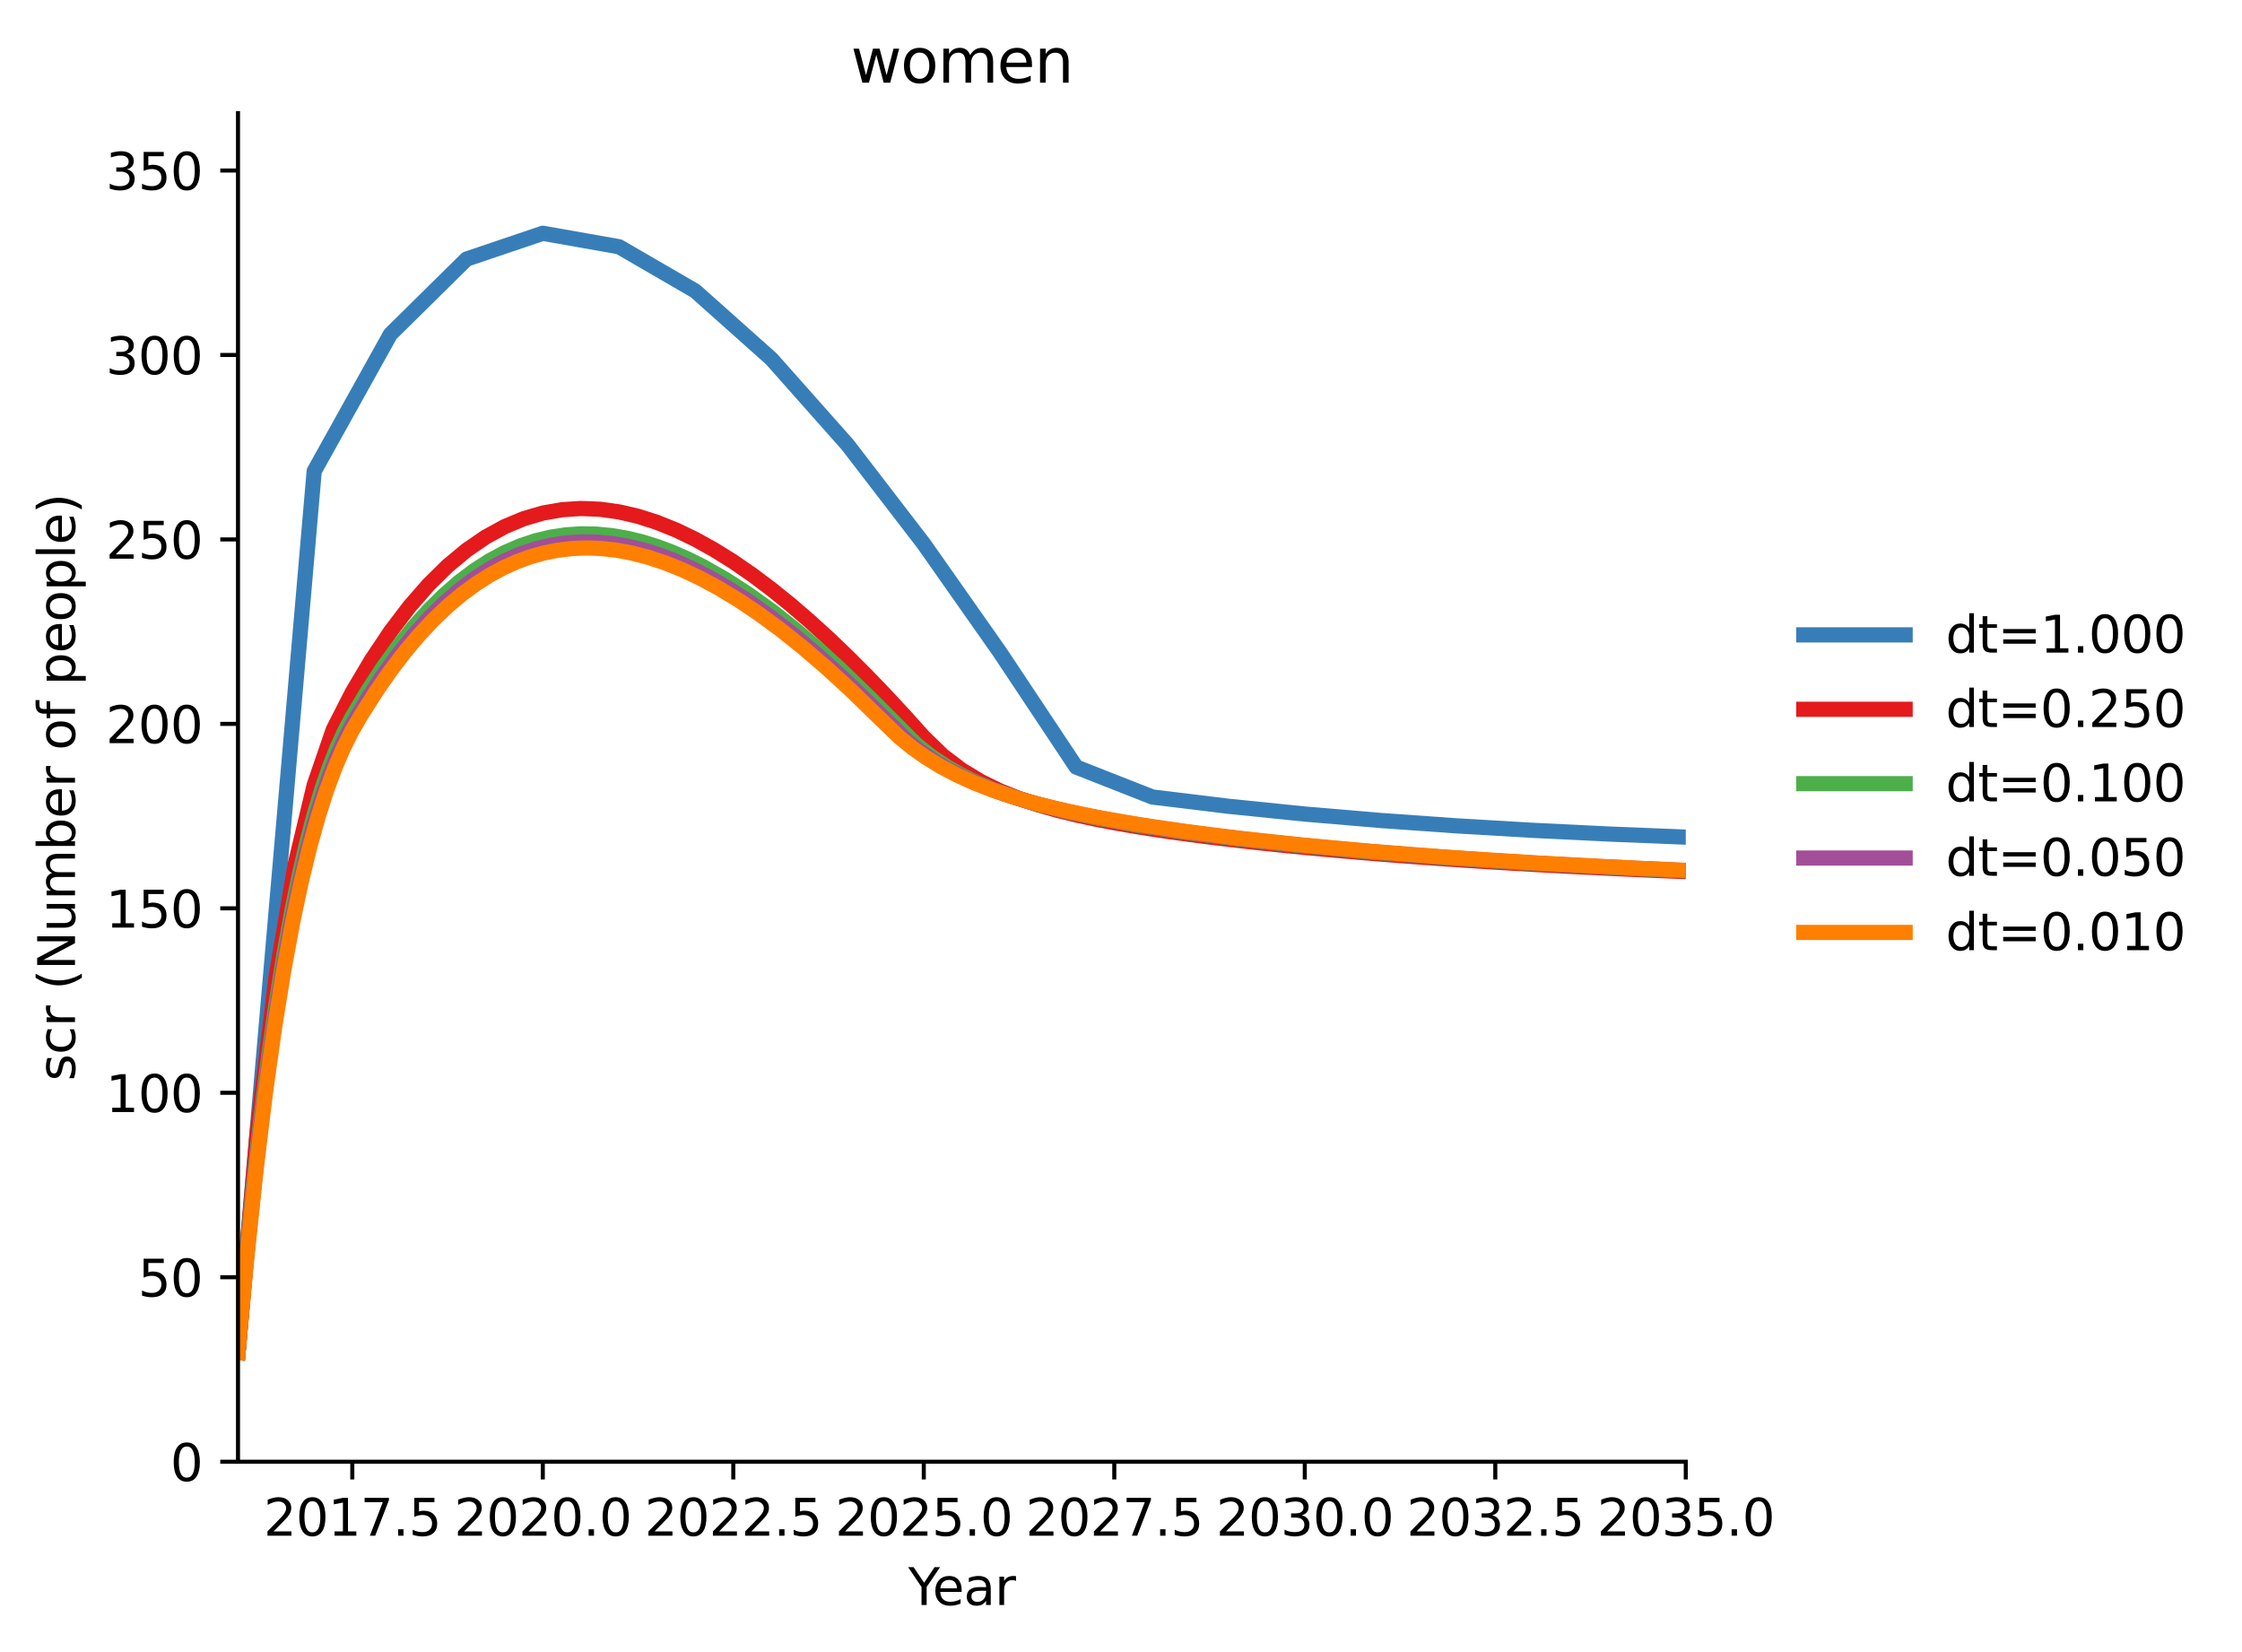 <?xml version="1.0" encoding="utf-8" standalone="no"?>
<!DOCTYPE svg PUBLIC "-//W3C//DTD SVG 1.1//EN"
  "http://www.w3.org/Graphics/SVG/1.1/DTD/svg11.dtd">
<svg xmlns:xlink="http://www.w3.org/1999/xlink" width="442.423pt" height="325.986pt" viewBox="0 0 442.423 325.986" xmlns="http://www.w3.org/2000/svg" version="1.1">
 <defs>
  <style type="text/css">*{stroke-linejoin: round; stroke-linecap: butt}</style>
 </defs>
 <g id="figure_1">
  <g id="patch_1">
   <path d="M 0 325.986 
L 442.423 325.986 
L 442.423 0 
L 0 0 
L 0 325.986 
z
" style="fill: none; opacity: 0"/>
  </g>
  <g id="axes_1">
   <g id="patch_2">
    <path d="M 46.966 288.43 
L 332.662 288.43 
L 332.662 22.318 
L 46.966 22.318 
L 46.966 288.43 
z
" style="fill: none; opacity: 0"/>
   </g>
   <g id="matplotlib.axis_1">
    <g id="xtick_1">
     <g id="line2d_1">
      <defs>
       <path id="mcb918f6d26" d="M 0 0 
L 0 3.5 
" style="stroke: #000000; stroke-width: 0.8"/>
      </defs>
      <g>
       <use xlink:href="#mcb918f6d26" x="69.521" y="288.43" style="stroke: #000000; stroke-width: 0.8"/>
      </g>
     </g>
     <g id="text_1">
      <!-- 2017.5 -->
      <g transform="translate(52.025 303.029) scale(0.1 -0.1)">
       <defs>
        <path id="DejaVuSans-32" d="M 1228 531 
L 3431 531 
L 3431 0 
L 469 0 
L 469 531 
Q 828 903 1448 1529 
Q 2069 2156 2228 2338 
Q 2531 2678 2651 2914 
Q 2772 3150 2772 3378 
Q 2772 3750 2511 3984 
Q 2250 4219 1831 4219 
Q 1534 4219 1204 4116 
Q 875 4013 500 3803 
L 500 4441 
Q 881 4594 1212 4672 
Q 1544 4750 1819 4750 
Q 2544 4750 2975 4387 
Q 3406 4025 3406 3419 
Q 3406 3131 3298 2873 
Q 3191 2616 2906 2266 
Q 2828 2175 2409 1742 
Q 1991 1309 1228 531 
z
" transform="scale(0.016)"/>
        <path id="DejaVuSans-30" d="M 2034 4250 
Q 1547 4250 1301 3770 
Q 1056 3291 1056 2328 
Q 1056 1369 1301 889 
Q 1547 409 2034 409 
Q 2525 409 2770 889 
Q 3016 1369 3016 2328 
Q 3016 3291 2770 3770 
Q 2525 4250 2034 4250 
z
M 2034 4750 
Q 2819 4750 3233 4129 
Q 3647 3509 3647 2328 
Q 3647 1150 3233 529 
Q 2819 -91 2034 -91 
Q 1250 -91 836 529 
Q 422 1150 422 2328 
Q 422 3509 836 4129 
Q 1250 4750 2034 4750 
z
" transform="scale(0.016)"/>
        <path id="DejaVuSans-31" d="M 794 531 
L 1825 531 
L 1825 4091 
L 703 3866 
L 703 4441 
L 1819 4666 
L 2450 4666 
L 2450 531 
L 3481 531 
L 3481 0 
L 794 0 
L 794 531 
z
" transform="scale(0.016)"/>
        <path id="DejaVuSans-37" d="M 525 4666 
L 3525 4666 
L 3525 4397 
L 1831 0 
L 1172 0 
L 2766 4134 
L 525 4134 
L 525 4666 
z
" transform="scale(0.016)"/>
        <path id="DejaVuSans-2e" d="M 684 794 
L 1344 794 
L 1344 0 
L 684 0 
L 684 794 
z
" transform="scale(0.016)"/>
        <path id="DejaVuSans-35" d="M 691 4666 
L 3169 4666 
L 3169 4134 
L 1269 4134 
L 1269 2991 
Q 1406 3038 1543 3061 
Q 1681 3084 1819 3084 
Q 2600 3084 3056 2656 
Q 3513 2228 3513 1497 
Q 3513 744 3044 326 
Q 2575 -91 1722 -91 
Q 1428 -91 1123 -41 
Q 819 9 494 109 
L 494 744 
Q 775 591 1075 516 
Q 1375 441 1709 441 
Q 2250 441 2565 725 
Q 2881 1009 2881 1497 
Q 2881 1984 2565 2268 
Q 2250 2553 1709 2553 
Q 1456 2553 1204 2497 
Q 953 2441 691 2322 
L 691 4666 
z
" transform="scale(0.016)"/>
       </defs>
       <use xlink:href="#DejaVuSans-32"/>
       <use xlink:href="#DejaVuSans-30" x="63.623"/>
       <use xlink:href="#DejaVuSans-31" x="127.246"/>
       <use xlink:href="#DejaVuSans-37" x="190.869"/>
       <use xlink:href="#DejaVuSans-2e" x="254.492"/>
       <use xlink:href="#DejaVuSans-35" x="286.279"/>
      </g>
     </g>
    </g>
    <g id="xtick_2">
     <g id="line2d_2">
      <g>
       <use xlink:href="#mcb918f6d26" x="107.112" y="288.43" style="stroke: #000000; stroke-width: 0.8"/>
      </g>
     </g>
     <g id="text_2">
      <!-- 2020.0 -->
      <g transform="translate(89.617 303.029) scale(0.1 -0.1)">
       <use xlink:href="#DejaVuSans-32"/>
       <use xlink:href="#DejaVuSans-30" x="63.623"/>
       <use xlink:href="#DejaVuSans-32" x="127.246"/>
       <use xlink:href="#DejaVuSans-30" x="190.869"/>
       <use xlink:href="#DejaVuSans-2e" x="254.492"/>
       <use xlink:href="#DejaVuSans-30" x="286.279"/>
      </g>
     </g>
    </g>
    <g id="xtick_3">
     <g id="line2d_3">
      <g>
       <use xlink:href="#mcb918f6d26" x="144.704" y="288.43" style="stroke: #000000; stroke-width: 0.8"/>
      </g>
     </g>
     <g id="text_3">
      <!-- 2022.5 -->
      <g transform="translate(127.208 303.029) scale(0.1 -0.1)">
       <use xlink:href="#DejaVuSans-32"/>
       <use xlink:href="#DejaVuSans-30" x="63.623"/>
       <use xlink:href="#DejaVuSans-32" x="127.246"/>
       <use xlink:href="#DejaVuSans-32" x="190.869"/>
       <use xlink:href="#DejaVuSans-2e" x="254.492"/>
       <use xlink:href="#DejaVuSans-35" x="286.279"/>
      </g>
     </g>
    </g>
    <g id="xtick_4">
     <g id="line2d_4">
      <g>
       <use xlink:href="#mcb918f6d26" x="182.295" y="288.43" style="stroke: #000000; stroke-width: 0.8"/>
      </g>
     </g>
     <g id="text_4">
      <!-- 2025.0 -->
      <g transform="translate(164.8 303.029) scale(0.1 -0.1)">
       <use xlink:href="#DejaVuSans-32"/>
       <use xlink:href="#DejaVuSans-30" x="63.623"/>
       <use xlink:href="#DejaVuSans-32" x="127.246"/>
       <use xlink:href="#DejaVuSans-35" x="190.869"/>
       <use xlink:href="#DejaVuSans-2e" x="254.492"/>
       <use xlink:href="#DejaVuSans-30" x="286.279"/>
      </g>
     </g>
    </g>
    <g id="xtick_5">
     <g id="line2d_5">
      <g>
       <use xlink:href="#mcb918f6d26" x="219.887" y="288.43" style="stroke: #000000; stroke-width: 0.8"/>
      </g>
     </g>
     <g id="text_5">
      <!-- 2027.5 -->
      <g transform="translate(202.392 303.029) scale(0.1 -0.1)">
       <use xlink:href="#DejaVuSans-32"/>
       <use xlink:href="#DejaVuSans-30" x="63.623"/>
       <use xlink:href="#DejaVuSans-32" x="127.246"/>
       <use xlink:href="#DejaVuSans-37" x="190.869"/>
       <use xlink:href="#DejaVuSans-2e" x="254.492"/>
       <use xlink:href="#DejaVuSans-35" x="286.279"/>
      </g>
     </g>
    </g>
    <g id="xtick_6">
     <g id="line2d_6">
      <g>
       <use xlink:href="#mcb918f6d26" x="257.478" y="288.43" style="stroke: #000000; stroke-width: 0.8"/>
      </g>
     </g>
     <g id="text_6">
      <!-- 2030.0 -->
      <g transform="translate(239.983 303.029) scale(0.1 -0.1)">
       <defs>
        <path id="DejaVuSans-33" d="M 2597 2516 
Q 3050 2419 3304 2112 
Q 3559 1806 3559 1356 
Q 3559 666 3084 287 
Q 2609 -91 1734 -91 
Q 1441 -91 1130 -33 
Q 819 25 488 141 
L 488 750 
Q 750 597 1062 519 
Q 1375 441 1716 441 
Q 2309 441 2620 675 
Q 2931 909 2931 1356 
Q 2931 1769 2642 2001 
Q 2353 2234 1838 2234 
L 1294 2234 
L 1294 2753 
L 1863 2753 
Q 2328 2753 2575 2939 
Q 2822 3125 2822 3475 
Q 2822 3834 2567 4026 
Q 2313 4219 1838 4219 
Q 1578 4219 1281 4162 
Q 984 4106 628 3988 
L 628 4550 
Q 988 4650 1302 4700 
Q 1616 4750 1894 4750 
Q 2613 4750 3031 4423 
Q 3450 4097 3450 3541 
Q 3450 3153 3228 2886 
Q 3006 2619 2597 2516 
z
" transform="scale(0.016)"/>
       </defs>
       <use xlink:href="#DejaVuSans-32"/>
       <use xlink:href="#DejaVuSans-30" x="63.623"/>
       <use xlink:href="#DejaVuSans-33" x="127.246"/>
       <use xlink:href="#DejaVuSans-30" x="190.869"/>
       <use xlink:href="#DejaVuSans-2e" x="254.492"/>
       <use xlink:href="#DejaVuSans-30" x="286.279"/>
      </g>
     </g>
    </g>
    <g id="xtick_7">
     <g id="line2d_7">
      <g>
       <use xlink:href="#mcb918f6d26" x="295.07" y="288.43" style="stroke: #000000; stroke-width: 0.8"/>
      </g>
     </g>
     <g id="text_7">
      <!-- 2032.5 -->
      <g transform="translate(277.575 303.029) scale(0.1 -0.1)">
       <use xlink:href="#DejaVuSans-32"/>
       <use xlink:href="#DejaVuSans-30" x="63.623"/>
       <use xlink:href="#DejaVuSans-33" x="127.246"/>
       <use xlink:href="#DejaVuSans-32" x="190.869"/>
       <use xlink:href="#DejaVuSans-2e" x="254.492"/>
       <use xlink:href="#DejaVuSans-35" x="286.279"/>
      </g>
     </g>
    </g>
    <g id="xtick_8">
     <g id="line2d_8">
      <g>
       <use xlink:href="#mcb918f6d26" x="332.662" y="288.43" style="stroke: #000000; stroke-width: 0.8"/>
      </g>
     </g>
     <g id="text_8">
      <!-- 2035.0 -->
      <g transform="translate(315.166 303.029) scale(0.1 -0.1)">
       <use xlink:href="#DejaVuSans-32"/>
       <use xlink:href="#DejaVuSans-30" x="63.623"/>
       <use xlink:href="#DejaVuSans-33" x="127.246"/>
       <use xlink:href="#DejaVuSans-35" x="190.869"/>
       <use xlink:href="#DejaVuSans-2e" x="254.492"/>
       <use xlink:href="#DejaVuSans-30" x="286.279"/>
      </g>
     </g>
    </g>
    <g id="text_9">
     <!-- Year -->
     <g transform="translate(179.226 316.707) scale(0.1 -0.1)">
      <defs>
       <path id="DejaVuSans-59" d="M -13 4666 
L 666 4666 
L 1959 2747 
L 3244 4666 
L 3922 4666 
L 2272 2222 
L 2272 0 
L 1638 0 
L 1638 2222 
L -13 4666 
z
" transform="scale(0.016)"/>
       <path id="DejaVuSans-65" d="M 3597 1894 
L 3597 1613 
L 953 1613 
Q 991 1019 1311 708 
Q 1631 397 2203 397 
Q 2534 397 2845 478 
Q 3156 559 3463 722 
L 3463 178 
Q 3153 47 2828 -22 
Q 2503 -91 2169 -91 
Q 1331 -91 842 396 
Q 353 884 353 1716 
Q 353 2575 817 3079 
Q 1281 3584 2069 3584 
Q 2775 3584 3186 3129 
Q 3597 2675 3597 1894 
z
M 3022 2063 
Q 3016 2534 2758 2815 
Q 2500 3097 2075 3097 
Q 1594 3097 1305 2825 
Q 1016 2553 972 2059 
L 3022 2063 
z
" transform="scale(0.016)"/>
       <path id="DejaVuSans-61" d="M 2194 1759 
Q 1497 1759 1228 1600 
Q 959 1441 959 1056 
Q 959 750 1161 570 
Q 1363 391 1709 391 
Q 2188 391 2477 730 
Q 2766 1069 2766 1631 
L 2766 1759 
L 2194 1759 
z
M 3341 1997 
L 3341 0 
L 2766 0 
L 2766 531 
Q 2569 213 2275 61 
Q 1981 -91 1556 -91 
Q 1019 -91 701 211 
Q 384 513 384 1019 
Q 384 1609 779 1909 
Q 1175 2209 1959 2209 
L 2766 2209 
L 2766 2266 
Q 2766 2663 2505 2880 
Q 2244 3097 1772 3097 
Q 1472 3097 1187 3025 
Q 903 2953 641 2809 
L 641 3341 
Q 956 3463 1253 3523 
Q 1550 3584 1831 3584 
Q 2591 3584 2966 3190 
Q 3341 2797 3341 1997 
z
" transform="scale(0.016)"/>
       <path id="DejaVuSans-72" d="M 2631 2963 
Q 2534 3019 2420 3045 
Q 2306 3072 2169 3072 
Q 1681 3072 1420 2755 
Q 1159 2438 1159 1844 
L 1159 0 
L 581 0 
L 581 3500 
L 1159 3500 
L 1159 2956 
Q 1341 3275 1631 3429 
Q 1922 3584 2338 3584 
Q 2397 3584 2469 3576 
Q 2541 3569 2628 3553 
L 2631 2963 
z
" transform="scale(0.016)"/>
      </defs>
      <use xlink:href="#DejaVuSans-59"/>
      <use xlink:href="#DejaVuSans-65" x="47.834"/>
      <use xlink:href="#DejaVuSans-61" x="109.357"/>
      <use xlink:href="#DejaVuSans-72" x="170.637"/>
     </g>
    </g>
   </g>
   <g id="matplotlib.axis_2">
    <g id="ytick_1">
     <g id="line2d_9">
      <defs>
       <path id="ma12ff3d367" d="M 0 0 
L -3.5 0 
" style="stroke: #000000; stroke-width: 0.8"/>
      </defs>
      <g>
       <use xlink:href="#ma12ff3d367" x="46.966" y="288.43" style="stroke: #000000; stroke-width: 0.8"/>
      </g>
     </g>
     <g id="text_10">
      <!-- 0 -->
      <g transform="translate(33.603 292.229) scale(0.1 -0.1)">
       <use xlink:href="#DejaVuSans-30"/>
      </g>
     </g>
    </g>
    <g id="ytick_2">
     <g id="line2d_10">
      <g>
       <use xlink:href="#ma12ff3d367" x="46.966" y="252.032" style="stroke: #000000; stroke-width: 0.8"/>
      </g>
     </g>
     <g id="text_11">
      <!-- 50 -->
      <g transform="translate(27.241 255.831) scale(0.1 -0.1)">
       <use xlink:href="#DejaVuSans-35"/>
       <use xlink:href="#DejaVuSans-30" x="63.623"/>
      </g>
     </g>
    </g>
    <g id="ytick_3">
     <g id="line2d_11">
      <g>
       <use xlink:href="#ma12ff3d367" x="46.966" y="215.634" style="stroke: #000000; stroke-width: 0.8"/>
      </g>
     </g>
     <g id="text_12">
      <!-- 100 -->
      <g transform="translate(20.878 219.433) scale(0.1 -0.1)">
       <use xlink:href="#DejaVuSans-31"/>
       <use xlink:href="#DejaVuSans-30" x="63.623"/>
       <use xlink:href="#DejaVuSans-30" x="127.246"/>
      </g>
     </g>
    </g>
    <g id="ytick_4">
     <g id="line2d_12">
      <g>
       <use xlink:href="#ma12ff3d367" x="46.966" y="179.236" style="stroke: #000000; stroke-width: 0.8"/>
      </g>
     </g>
     <g id="text_13">
      <!-- 150 -->
      <g transform="translate(20.878 183.035) scale(0.1 -0.1)">
       <use xlink:href="#DejaVuSans-31"/>
       <use xlink:href="#DejaVuSans-35" x="63.623"/>
       <use xlink:href="#DejaVuSans-30" x="127.246"/>
      </g>
     </g>
    </g>
    <g id="ytick_5">
     <g id="line2d_13">
      <g>
       <use xlink:href="#ma12ff3d367" x="46.966" y="142.838" style="stroke: #000000; stroke-width: 0.8"/>
      </g>
     </g>
     <g id="text_14">
      <!-- 200 -->
      <g transform="translate(20.878 146.637) scale(0.1 -0.1)">
       <use xlink:href="#DejaVuSans-32"/>
       <use xlink:href="#DejaVuSans-30" x="63.623"/>
       <use xlink:href="#DejaVuSans-30" x="127.246"/>
      </g>
     </g>
    </g>
    <g id="ytick_6">
     <g id="line2d_14">
      <g>
       <use xlink:href="#ma12ff3d367" x="46.966" y="106.439" style="stroke: #000000; stroke-width: 0.8"/>
      </g>
     </g>
     <g id="text_15">
      <!-- 250 -->
      <g transform="translate(20.878 110.239) scale(0.1 -0.1)">
       <use xlink:href="#DejaVuSans-32"/>
       <use xlink:href="#DejaVuSans-35" x="63.623"/>
       <use xlink:href="#DejaVuSans-30" x="127.246"/>
      </g>
     </g>
    </g>
    <g id="ytick_7">
     <g id="line2d_15">
      <g>
       <use xlink:href="#ma12ff3d367" x="46.966" y="70.041" style="stroke: #000000; stroke-width: 0.8"/>
      </g>
     </g>
     <g id="text_16">
      <!-- 300 -->
      <g transform="translate(20.878 73.841) scale(0.1 -0.1)">
       <use xlink:href="#DejaVuSans-33"/>
       <use xlink:href="#DejaVuSans-30" x="63.623"/>
       <use xlink:href="#DejaVuSans-30" x="127.246"/>
      </g>
     </g>
    </g>
    <g id="ytick_8">
     <g id="line2d_16">
      <g>
       <use xlink:href="#ma12ff3d367" x="46.966" y="33.643" style="stroke: #000000; stroke-width: 0.8"/>
      </g>
     </g>
     <g id="text_17">
      <!-- 350 -->
      <g transform="translate(20.878 37.442) scale(0.1 -0.1)">
       <use xlink:href="#DejaVuSans-33"/>
       <use xlink:href="#DejaVuSans-35" x="63.623"/>
       <use xlink:href="#DejaVuSans-30" x="127.246"/>
      </g>
     </g>
    </g>
    <g id="text_18">
     <!-- scr (Number of people) -->
     <g transform="translate(14.798 213.308) rotate(-90) scale(0.1 -0.1)">
      <defs>
       <path id="DejaVuSans-73" d="M 2834 3397 
L 2834 2853 
Q 2591 2978 2328 3040 
Q 2066 3103 1784 3103 
Q 1356 3103 1142 2972 
Q 928 2841 928 2578 
Q 928 2378 1081 2264 
Q 1234 2150 1697 2047 
L 1894 2003 
Q 2506 1872 2764 1633 
Q 3022 1394 3022 966 
Q 3022 478 2636 193 
Q 2250 -91 1575 -91 
Q 1294 -91 989 -36 
Q 684 19 347 128 
L 347 722 
Q 666 556 975 473 
Q 1284 391 1588 391 
Q 1994 391 2212 530 
Q 2431 669 2431 922 
Q 2431 1156 2273 1281 
Q 2116 1406 1581 1522 
L 1381 1569 
Q 847 1681 609 1914 
Q 372 2147 372 2553 
Q 372 3047 722 3315 
Q 1072 3584 1716 3584 
Q 2034 3584 2315 3537 
Q 2597 3491 2834 3397 
z
" transform="scale(0.016)"/>
       <path id="DejaVuSans-63" d="M 3122 3366 
L 3122 2828 
Q 2878 2963 2633 3030 
Q 2388 3097 2138 3097 
Q 1578 3097 1268 2742 
Q 959 2388 959 1747 
Q 959 1106 1268 751 
Q 1578 397 2138 397 
Q 2388 397 2633 464 
Q 2878 531 3122 666 
L 3122 134 
Q 2881 22 2623 -34 
Q 2366 -91 2075 -91 
Q 1284 -91 818 406 
Q 353 903 353 1747 
Q 353 2603 823 3093 
Q 1294 3584 2113 3584 
Q 2378 3584 2631 3529 
Q 2884 3475 3122 3366 
z
" transform="scale(0.016)"/>
       <path id="DejaVuSans-20" transform="scale(0.016)"/>
       <path id="DejaVuSans-28" d="M 1984 4856 
Q 1566 4138 1362 3434 
Q 1159 2731 1159 2009 
Q 1159 1288 1364 580 
Q 1569 -128 1984 -844 
L 1484 -844 
Q 1016 -109 783 600 
Q 550 1309 550 2009 
Q 550 2706 781 3412 
Q 1013 4119 1484 4856 
L 1984 4856 
z
" transform="scale(0.016)"/>
       <path id="DejaVuSans-4e" d="M 628 4666 
L 1478 4666 
L 3547 763 
L 3547 4666 
L 4159 4666 
L 4159 0 
L 3309 0 
L 1241 3903 
L 1241 0 
L 628 0 
L 628 4666 
z
" transform="scale(0.016)"/>
       <path id="DejaVuSans-75" d="M 544 1381 
L 544 3500 
L 1119 3500 
L 1119 1403 
Q 1119 906 1312 657 
Q 1506 409 1894 409 
Q 2359 409 2629 706 
Q 2900 1003 2900 1516 
L 2900 3500 
L 3475 3500 
L 3475 0 
L 2900 0 
L 2900 538 
Q 2691 219 2414 64 
Q 2138 -91 1772 -91 
Q 1169 -91 856 284 
Q 544 659 544 1381 
z
M 1991 3584 
L 1991 3584 
z
" transform="scale(0.016)"/>
       <path id="DejaVuSans-6d" d="M 3328 2828 
Q 3544 3216 3844 3400 
Q 4144 3584 4550 3584 
Q 5097 3584 5394 3201 
Q 5691 2819 5691 2113 
L 5691 0 
L 5113 0 
L 5113 2094 
Q 5113 2597 4934 2840 
Q 4756 3084 4391 3084 
Q 3944 3084 3684 2787 
Q 3425 2491 3425 1978 
L 3425 0 
L 2847 0 
L 2847 2094 
Q 2847 2600 2669 2842 
Q 2491 3084 2119 3084 
Q 1678 3084 1418 2786 
Q 1159 2488 1159 1978 
L 1159 0 
L 581 0 
L 581 3500 
L 1159 3500 
L 1159 2956 
Q 1356 3278 1631 3431 
Q 1906 3584 2284 3584 
Q 2666 3584 2933 3390 
Q 3200 3197 3328 2828 
z
" transform="scale(0.016)"/>
       <path id="DejaVuSans-62" d="M 3116 1747 
Q 3116 2381 2855 2742 
Q 2594 3103 2138 3103 
Q 1681 3103 1420 2742 
Q 1159 2381 1159 1747 
Q 1159 1113 1420 752 
Q 1681 391 2138 391 
Q 2594 391 2855 752 
Q 3116 1113 3116 1747 
z
M 1159 2969 
Q 1341 3281 1617 3432 
Q 1894 3584 2278 3584 
Q 2916 3584 3314 3078 
Q 3713 2572 3713 1747 
Q 3713 922 3314 415 
Q 2916 -91 2278 -91 
Q 1894 -91 1617 61 
Q 1341 213 1159 525 
L 1159 0 
L 581 0 
L 581 4863 
L 1159 4863 
L 1159 2969 
z
" transform="scale(0.016)"/>
       <path id="DejaVuSans-6f" d="M 1959 3097 
Q 1497 3097 1228 2736 
Q 959 2375 959 1747 
Q 959 1119 1226 758 
Q 1494 397 1959 397 
Q 2419 397 2687 759 
Q 2956 1122 2956 1747 
Q 2956 2369 2687 2733 
Q 2419 3097 1959 3097 
z
M 1959 3584 
Q 2709 3584 3137 3096 
Q 3566 2609 3566 1747 
Q 3566 888 3137 398 
Q 2709 -91 1959 -91 
Q 1206 -91 779 398 
Q 353 888 353 1747 
Q 353 2609 779 3096 
Q 1206 3584 1959 3584 
z
" transform="scale(0.016)"/>
       <path id="DejaVuSans-66" d="M 2375 4863 
L 2375 4384 
L 1825 4384 
Q 1516 4384 1395 4259 
Q 1275 4134 1275 3809 
L 1275 3500 
L 2222 3500 
L 2222 3053 
L 1275 3053 
L 1275 0 
L 697 0 
L 697 3053 
L 147 3053 
L 147 3500 
L 697 3500 
L 697 3744 
Q 697 4328 969 4595 
Q 1241 4863 1831 4863 
L 2375 4863 
z
" transform="scale(0.016)"/>
       <path id="DejaVuSans-70" d="M 1159 525 
L 1159 -1331 
L 581 -1331 
L 581 3500 
L 1159 3500 
L 1159 2969 
Q 1341 3281 1617 3432 
Q 1894 3584 2278 3584 
Q 2916 3584 3314 3078 
Q 3713 2572 3713 1747 
Q 3713 922 3314 415 
Q 2916 -91 2278 -91 
Q 1894 -91 1617 61 
Q 1341 213 1159 525 
z
M 3116 1747 
Q 3116 2381 2855 2742 
Q 2594 3103 2138 3103 
Q 1681 3103 1420 2742 
Q 1159 2381 1159 1747 
Q 1159 1113 1420 752 
Q 1681 391 2138 391 
Q 2594 391 2855 752 
Q 3116 1113 3116 1747 
z
" transform="scale(0.016)"/>
       <path id="DejaVuSans-6c" d="M 603 4863 
L 1178 4863 
L 1178 0 
L 603 0 
L 603 4863 
z
" transform="scale(0.016)"/>
       <path id="DejaVuSans-29" d="M 513 4856 
L 1013 4856 
Q 1481 4119 1714 3412 
Q 1947 2706 1947 2009 
Q 1947 1309 1714 600 
Q 1481 -109 1013 -844 
L 513 -844 
Q 928 -128 1133 580 
Q 1338 1288 1338 2009 
Q 1338 2731 1133 3434 
Q 928 4138 513 4856 
z
" transform="scale(0.016)"/>
      </defs>
      <use xlink:href="#DejaVuSans-73"/>
      <use xlink:href="#DejaVuSans-63" x="52.1"/>
      <use xlink:href="#DejaVuSans-72" x="107.08"/>
      <use xlink:href="#DejaVuSans-20" x="148.193"/>
      <use xlink:href="#DejaVuSans-28" x="179.98"/>
      <use xlink:href="#DejaVuSans-4e" x="218.994"/>
      <use xlink:href="#DejaVuSans-75" x="293.799"/>
      <use xlink:href="#DejaVuSans-6d" x="357.178"/>
      <use xlink:href="#DejaVuSans-62" x="454.59"/>
      <use xlink:href="#DejaVuSans-65" x="518.066"/>
      <use xlink:href="#DejaVuSans-72" x="579.59"/>
      <use xlink:href="#DejaVuSans-20" x="620.703"/>
      <use xlink:href="#DejaVuSans-6f" x="652.49"/>
      <use xlink:href="#DejaVuSans-66" x="713.672"/>
      <use xlink:href="#DejaVuSans-20" x="748.877"/>
      <use xlink:href="#DejaVuSans-70" x="780.664"/>
      <use xlink:href="#DejaVuSans-65" x="844.141"/>
      <use xlink:href="#DejaVuSans-6f" x="905.664"/>
      <use xlink:href="#DejaVuSans-70" x="966.846"/>
      <use xlink:href="#DejaVuSans-6c" x="1030.322"/>
      <use xlink:href="#DejaVuSans-65" x="1058.105"/>
      <use xlink:href="#DejaVuSans-29" x="1119.629"/>
     </g>
    </g>
   </g>
   <g id="line2d_17">
    <path d="M 46.966 266.89 
L 62.002 92.969 
L 77.039 65.953 
L 92.076 51.116 
L 107.112 46.033 
L 122.149 48.688 
L 137.185 57.41 
L 152.222 70.817 
L 167.259 87.767 
L 182.295 107.327 
L 197.332 128.73 
L 212.369 151.355 
L 227.405 157.27 
L 242.442 159.101 
L 257.478 160.63 
L 272.515 161.906 
L 287.552 162.968 
L 302.588 163.85 
L 317.625 164.581 
L 332.662 165.184 
" clip-path="url(#pa54cf24b1e)" style="fill: none; stroke: #377eb8; stroke-width: 3; stroke-linecap: square"/>
   </g>
   <g id="line2d_18">
    <path d="M 46.966 266.89 
L 50.725 223.76 
L 54.484 192.74 
L 58.243 170.584 
L 62.002 154.911 
L 65.761 143.974 
L 69.521 136.606 
L 73.28 130.272 
L 77.039 124.647 
L 80.798 119.696 
L 84.557 115.385 
L 88.316 111.681 
L 92.076 108.555 
L 95.835 105.976 
L 99.594 103.916 
L 103.353 102.347 
L 107.112 101.244 
L 110.871 100.582 
L 114.63 100.336 
L 118.39 100.485 
L 122.149 101.006 
L 125.908 101.879 
L 129.667 103.083 
L 133.426 104.599 
L 137.185 106.41 
L 140.945 108.498 
L 144.704 110.845 
L 148.463 113.437 
L 152.222 116.258 
L 155.981 119.293 
L 159.74 122.529 
L 163.5 125.952 
L 167.259 129.55 
L 171.018 133.31 
L 174.777 137.222 
L 178.536 141.274 
L 182.295 145.455 
L 186.054 149.102 
L 189.814 151.958 
L 193.573 154.226 
L 197.332 156.057 
L 201.091 157.559 
L 204.85 158.814 
L 208.609 159.881 
L 212.369 160.805 
L 216.128 161.617 
L 219.887 162.343 
L 223.646 162.999 
L 227.405 163.6 
L 231.164 164.155 
L 234.924 164.671 
L 238.683 165.155 
L 242.442 165.611 
L 246.201 166.041 
L 249.96 166.45 
L 253.719 166.838 
L 257.478 167.208 
L 261.238 167.561 
L 264.997 167.898 
L 268.756 168.22 
L 272.515 168.527 
L 276.274 168.822 
L 280.033 169.103 
L 283.793 169.373 
L 287.552 169.631 
L 291.311 169.878 
L 295.07 170.114 
L 298.829 170.341 
L 302.588 170.557 
L 306.348 170.765 
L 310.107 170.963 
L 313.866 171.153 
L 317.625 171.335 
L 321.384 171.509 
L 325.143 171.675 
L 328.902 171.834 
L 332.662 171.986 
" clip-path="url(#pa54cf24b1e)" style="fill: none; stroke: #e41a1c; stroke-width: 3; stroke-linecap: square"/>
   </g>
   <g id="line2d_19">
    <path d="M 46.966 266.89 
L 48.469 249.638 
L 49.973 234.323 
L 51.477 220.738 
L 52.98 208.697 
L 54.484 198.035 
L 55.988 188.603 
L 57.491 180.268 
L 58.995 172.913 
L 60.499 166.432 
L 62.002 160.731 
L 63.506 155.725 
L 65.01 151.357 
L 66.513 147.558 
L 68.017 144.265 
L 69.521 141.424 
L 72.528 136.374 
L 75.535 131.772 
L 78.543 127.599 
L 81.55 123.838 
L 84.557 120.473 
L 87.565 117.488 
L 90.572 114.868 
L 93.579 112.597 
L 96.587 110.662 
L 99.594 109.047 
L 102.601 107.741 
L 105.608 106.73 
L 108.616 106.002 
L 111.623 105.544 
L 114.63 105.344 
L 117.638 105.393 
L 120.645 105.677 
L 123.652 106.188 
L 126.66 106.915 
L 129.667 107.848 
L 132.674 108.978 
L 135.682 110.296 
L 138.689 111.792 
L 143.2 114.353 
L 147.711 117.27 
L 152.222 120.517 
L 156.733 124.07 
L 161.244 127.904 
L 165.755 131.999 
L 171.77 137.827 
L 180.792 146.88 
L 183.799 149.266 
L 186.806 151.282 
L 189.814 152.999 
L 192.821 154.473 
L 195.828 155.751 
L 200.339 157.377 
L 204.85 158.735 
L 210.865 160.241 
L 216.88 161.498 
L 224.398 162.826 
L 233.42 164.171 
L 243.945 165.503 
L 255.975 166.8 
L 269.508 168.043 
L 284.544 169.21 
L 301.085 170.28 
L 320.632 171.307 
L 332.662 171.833 
L 332.662 171.833 
" clip-path="url(#pa54cf24b1e)" style="fill: none; stroke: #4daf4a; stroke-width: 3; stroke-linecap: square"/>
   </g>
   <g id="line2d_20">
    <path d="M 46.966 266.89 
L 48.469 250.122 
L 49.973 235.189 
L 51.477 221.9 
L 52.98 210.082 
L 54.484 199.582 
L 55.988 190.262 
L 57.491 181.998 
L 58.995 174.679 
L 60.499 168.207 
L 62.002 162.492 
L 63.506 157.459 
L 65.01 153.05 
L 66.513 149.198 
L 68.017 145.843 
L 69.521 142.933 
L 72.528 137.905 
L 75.535 133.325 
L 78.543 129.17 
L 81.55 125.424 
L 84.557 122.071 
L 87.565 119.095 
L 90.572 116.481 
L 93.579 114.214 
L 96.587 112.279 
L 99.594 110.664 
L 102.601 109.355 
L 105.608 108.338 
L 108.616 107.602 
L 111.623 107.135 
L 114.63 106.925 
L 117.638 106.961 
L 120.645 107.232 
L 123.652 107.728 
L 126.66 108.439 
L 129.667 109.355 
L 132.674 110.466 
L 136.434 112.117 
L 140.193 114.042 
L 143.952 116.226 
L 147.711 118.653 
L 152.222 121.865 
L 156.733 125.381 
L 161.244 129.179 
L 166.507 133.935 
L 171.77 139.012 
L 179.288 146.392 
L 181.543 148.199 
L 184.551 150.287 
L 187.558 152.071 
L 190.565 153.609 
L 194.325 155.251 
L 198.084 156.647 
L 202.595 158.071 
L 207.858 159.47 
L 213.872 160.815 
L 220.639 162.097 
L 228.909 163.429 
L 238.683 164.768 
L 249.96 166.087 
L 263.493 167.433 
L 278.53 168.693 
L 295.07 169.847 
L 313.114 170.88 
L 332.662 171.781 
L 332.662 171.781 
" clip-path="url(#pa54cf24b1e)" style="fill: none; stroke: #a24e99; stroke-width: 3; stroke-linecap: square"/>
   </g>
   <g id="line2d_21">
    <path d="M 46.966 266.89 
L 48.77 247.421 
L 50.574 230.434 
L 52.379 215.626 
L 54.183 202.733 
L 55.988 191.522 
L 57.792 181.788 
L 59.446 174.007 
L 61.1 167.194 
L 62.754 161.24 
L 64.408 156.064 
L 66.062 151.581 
L 67.716 147.712 
L 69.37 144.386 
L 71.175 141.265 
L 74.182 136.507 
L 77.039 132.386 
L 79.896 128.639 
L 82.753 125.252 
L 85.61 122.211 
L 88.467 119.504 
L 91.173 117.235 
L 93.88 115.243 
L 96.587 113.518 
L 99.293 112.051 
L 102 110.83 
L 104.706 109.847 
L 107.413 109.094 
L 110.119 108.561 
L 112.976 108.228 
L 115.833 108.121 
L 118.69 108.231 
L 121.698 108.571 
L 124.705 109.132 
L 127.863 109.946 
L 131.171 111.037 
L 134.629 112.422 
L 138.088 114.047 
L 141.696 115.982 
L 145.606 118.339 
L 149.666 121.056 
L 153.876 124.145 
L 158.387 127.739 
L 163.048 131.738 
L 168.011 136.289 
L 173.273 141.416 
L 177.484 145.483 
L 180.04 147.563 
L 182.746 149.478 
L 185.603 151.231 
L 188.761 152.904 
L 192.219 154.477 
L 195.979 155.942 
L 200.189 157.344 
L 205.001 158.708 
L 210.564 160.048 
L 217.03 161.369 
L 224.699 162.702 
L 233.721 164.038 
L 244.397 165.388 
L 256.727 166.72 
L 270.711 168.003 
L 286.349 169.209 
L 303.491 170.305 
L 322.437 171.291 
L 332.662 171.74 
L 332.662 171.74 
" clip-path="url(#pa54cf24b1e)" style="fill: none; stroke: #ff7f00; stroke-width: 3; stroke-linecap: square"/>
   </g>
   <g id="patch_3">
    <path d="M 46.966 288.43 
L 46.966 22.318 
" style="fill: none; stroke: #000000; stroke-width: 0.8; stroke-linejoin: miter; stroke-linecap: square"/>
   </g>
   <g id="patch_4">
    <path d="M 332.662 288.43 
L 332.662 22.318 
" style="fill: none"/>
   </g>
   <g id="patch_5">
    <path d="M 46.966 288.43 
L 332.662 288.43 
" style="fill: none; stroke: #000000; stroke-width: 0.8; stroke-linejoin: miter; stroke-linecap: square"/>
   </g>
   <g id="patch_6">
    <path d="M 46.966 22.318 
L 332.662 22.318 
" style="fill: none"/>
   </g>
   <g id="text_19">
    <!-- women -->
    <g transform="translate(167.897 16.318) scale(0.12 -0.12)">
     <defs>
      <path id="DejaVuSans-77" d="M 269 3500 
L 844 3500 
L 1563 769 
L 2278 3500 
L 2956 3500 
L 3675 769 
L 4391 3500 
L 4966 3500 
L 4050 0 
L 3372 0 
L 2619 2869 
L 1863 0 
L 1184 0 
L 269 3500 
z
" transform="scale(0.016)"/>
      <path id="DejaVuSans-6e" d="M 3513 2113 
L 3513 0 
L 2938 0 
L 2938 2094 
Q 2938 2591 2744 2837 
Q 2550 3084 2163 3084 
Q 1697 3084 1428 2787 
Q 1159 2491 1159 1978 
L 1159 0 
L 581 0 
L 581 3500 
L 1159 3500 
L 1159 2956 
Q 1366 3272 1645 3428 
Q 1925 3584 2291 3584 
Q 2894 3584 3203 3211 
Q 3513 2838 3513 2113 
z
" transform="scale(0.016)"/>
     </defs>
     <use xlink:href="#DejaVuSans-77"/>
     <use xlink:href="#DejaVuSans-6f" x="81.787"/>
     <use xlink:href="#DejaVuSans-6d" x="142.969"/>
     <use xlink:href="#DejaVuSans-65" x="240.381"/>
     <use xlink:href="#DejaVuSans-6e" x="301.904"/>
    </g>
   </g>
   <g id="legend_1">
    <g id="patch_7">
     <path d="M 353.946 193.569 
L 433.223 193.569 
Q 435.223 193.569 435.223 191.569 
L 435.223 119.179 
Q 435.223 117.179 433.223 117.179 
L 353.946 117.179 
Q 351.946 117.179 351.946 119.179 
L 351.946 191.569 
Q 351.946 193.569 353.946 193.569 
L 353.946 193.569 
z
" style="fill: none; opacity: 0"/>
    </g>
    <g id="line2d_22">
     <path d="M 355.946 125.277 
L 365.946 125.277 
L 375.946 125.277 
" style="fill: none; stroke: #377eb8; stroke-width: 3; stroke-linecap: square"/>
    </g>
    <g id="text_20">
     <!-- dt=1.000 -->
     <g transform="translate(383.946 128.777) scale(0.1 -0.1)">
      <defs>
       <path id="DejaVuSans-64" d="M 2906 2969 
L 2906 4863 
L 3481 4863 
L 3481 0 
L 2906 0 
L 2906 525 
Q 2725 213 2448 61 
Q 2172 -91 1784 -91 
Q 1150 -91 751 415 
Q 353 922 353 1747 
Q 353 2572 751 3078 
Q 1150 3584 1784 3584 
Q 2172 3584 2448 3432 
Q 2725 3281 2906 2969 
z
M 947 1747 
Q 947 1113 1208 752 
Q 1469 391 1925 391 
Q 2381 391 2643 752 
Q 2906 1113 2906 1747 
Q 2906 2381 2643 2742 
Q 2381 3103 1925 3103 
Q 1469 3103 1208 2742 
Q 947 2381 947 1747 
z
" transform="scale(0.016)"/>
       <path id="DejaVuSans-74" d="M 1172 4494 
L 1172 3500 
L 2356 3500 
L 2356 3053 
L 1172 3053 
L 1172 1153 
Q 1172 725 1289 603 
Q 1406 481 1766 481 
L 2356 481 
L 2356 0 
L 1766 0 
Q 1100 0 847 248 
Q 594 497 594 1153 
L 594 3053 
L 172 3053 
L 172 3500 
L 594 3500 
L 594 4494 
L 1172 4494 
z
" transform="scale(0.016)"/>
       <path id="DejaVuSans-3d" d="M 678 2906 
L 4684 2906 
L 4684 2381 
L 678 2381 
L 678 2906 
z
M 678 1631 
L 4684 1631 
L 4684 1100 
L 678 1100 
L 678 1631 
z
" transform="scale(0.016)"/>
      </defs>
      <use xlink:href="#DejaVuSans-64"/>
      <use xlink:href="#DejaVuSans-74" x="63.477"/>
      <use xlink:href="#DejaVuSans-3d" x="102.686"/>
      <use xlink:href="#DejaVuSans-31" x="186.475"/>
      <use xlink:href="#DejaVuSans-2e" x="250.098"/>
      <use xlink:href="#DejaVuSans-30" x="281.885"/>
      <use xlink:href="#DejaVuSans-30" x="345.508"/>
      <use xlink:href="#DejaVuSans-30" x="409.131"/>
     </g>
    </g>
    <g id="line2d_23">
     <path d="M 355.946 139.955 
L 365.946 139.955 
L 375.946 139.955 
" style="fill: none; stroke: #e41a1c; stroke-width: 3; stroke-linecap: square"/>
    </g>
    <g id="text_21">
     <!-- dt=0.250 -->
     <g transform="translate(383.946 143.455) scale(0.1 -0.1)">
      <use xlink:href="#DejaVuSans-64"/>
      <use xlink:href="#DejaVuSans-74" x="63.477"/>
      <use xlink:href="#DejaVuSans-3d" x="102.686"/>
      <use xlink:href="#DejaVuSans-30" x="186.475"/>
      <use xlink:href="#DejaVuSans-2e" x="250.098"/>
      <use xlink:href="#DejaVuSans-32" x="281.885"/>
      <use xlink:href="#DejaVuSans-35" x="345.508"/>
      <use xlink:href="#DejaVuSans-30" x="409.131"/>
     </g>
    </g>
    <g id="line2d_24">
     <path d="M 355.946 154.633 
L 365.946 154.633 
L 375.946 154.633 
" style="fill: none; stroke: #4daf4a; stroke-width: 3; stroke-linecap: square"/>
    </g>
    <g id="text_22">
     <!-- dt=0.100 -->
     <g transform="translate(383.946 158.133) scale(0.1 -0.1)">
      <use xlink:href="#DejaVuSans-64"/>
      <use xlink:href="#DejaVuSans-74" x="63.477"/>
      <use xlink:href="#DejaVuSans-3d" x="102.686"/>
      <use xlink:href="#DejaVuSans-30" x="186.475"/>
      <use xlink:href="#DejaVuSans-2e" x="250.098"/>
      <use xlink:href="#DejaVuSans-31" x="281.885"/>
      <use xlink:href="#DejaVuSans-30" x="345.508"/>
      <use xlink:href="#DejaVuSans-30" x="409.131"/>
     </g>
    </g>
    <g id="line2d_25">
     <path d="M 355.946 169.312 
L 365.946 169.312 
L 375.946 169.312 
" style="fill: none; stroke: #a24e99; stroke-width: 3; stroke-linecap: square"/>
    </g>
    <g id="text_23">
     <!-- dt=0.050 -->
     <g transform="translate(383.946 172.812) scale(0.1 -0.1)">
      <use xlink:href="#DejaVuSans-64"/>
      <use xlink:href="#DejaVuSans-74" x="63.477"/>
      <use xlink:href="#DejaVuSans-3d" x="102.686"/>
      <use xlink:href="#DejaVuSans-30" x="186.475"/>
      <use xlink:href="#DejaVuSans-2e" x="250.098"/>
      <use xlink:href="#DejaVuSans-30" x="281.885"/>
      <use xlink:href="#DejaVuSans-35" x="345.508"/>
      <use xlink:href="#DejaVuSans-30" x="409.131"/>
     </g>
    </g>
    <g id="line2d_26">
     <path d="M 355.946 183.99 
L 365.946 183.99 
L 375.946 183.99 
" style="fill: none; stroke: #ff7f00; stroke-width: 3; stroke-linecap: square"/>
    </g>
    <g id="text_24">
     <!-- dt=0.010 -->
     <g transform="translate(383.946 187.49) scale(0.1 -0.1)">
      <use xlink:href="#DejaVuSans-64"/>
      <use xlink:href="#DejaVuSans-74" x="63.477"/>
      <use xlink:href="#DejaVuSans-3d" x="102.686"/>
      <use xlink:href="#DejaVuSans-30" x="186.475"/>
      <use xlink:href="#DejaVuSans-2e" x="250.098"/>
      <use xlink:href="#DejaVuSans-30" x="281.885"/>
      <use xlink:href="#DejaVuSans-31" x="345.508"/>
      <use xlink:href="#DejaVuSans-30" x="409.131"/>
     </g>
    </g>
   </g>
  </g>
 </g>
 <defs>
  <clipPath id="pa54cf24b1e">
   <rect x="46.966" y="22.318" width="285.696" height="266.112"/>
  </clipPath>
 </defs>
</svg>
